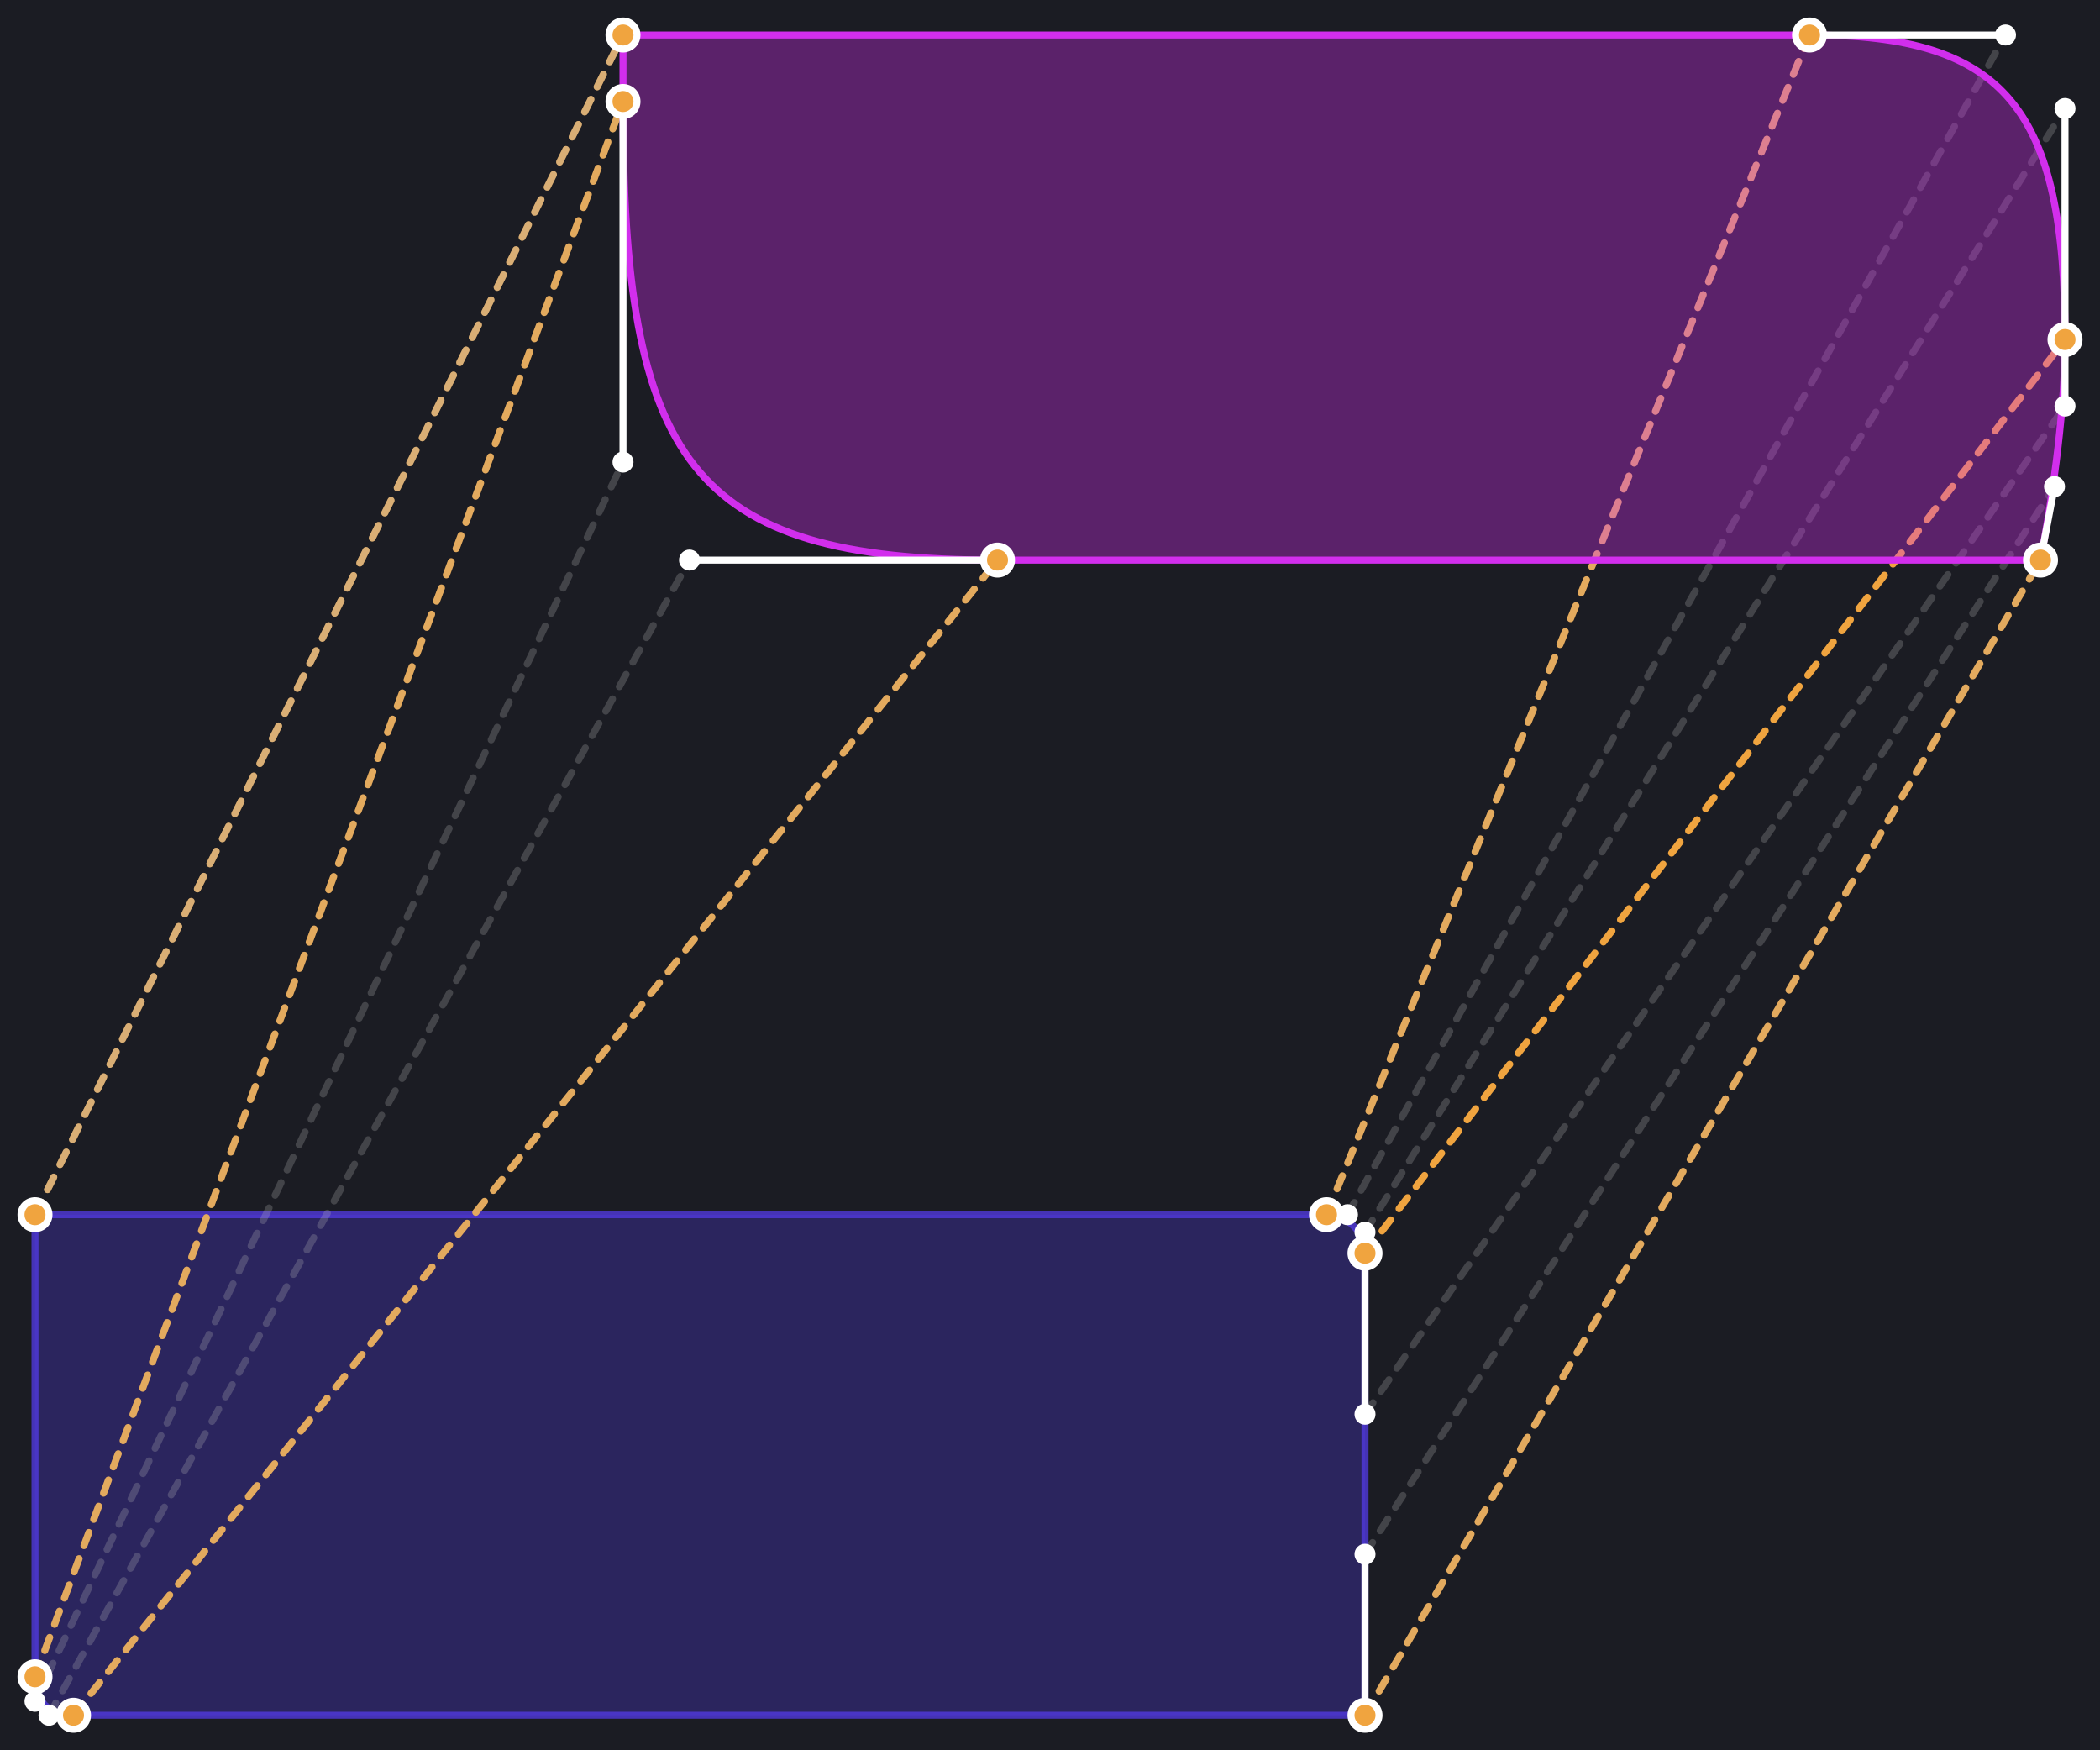<?xml version="1.0" encoding="UTF-8"?>
<svg height="500" version="1.1" width="600" xmlns="http://www.w3.org/2000/svg" xmlns:xlink="http://www.w3.org/1999/xlink">
 <rect width="100%" height="100%" fill="#333333" stroke="none"/>
 <path d="M0,0 l600,0 l0,500 l-600,0 Z M0,0" fill="rgb(27,28,35)" transform="matrix(1,0,0,-1,0,500)"/>
 <path d="M110,371 l0,-132 c0,-7,4,-11,11,-11 l369,0 c0,46,0,86,0,132 c0,6,-5,11,-11,11 Z M110,371" fill="rgb(83,59,230)" fill-opacity="0.3" stroke="rgb(83,59,230)" stroke-linecap="round" stroke-opacity="0.75" stroke-width="2" transform="matrix(1,0,0,-1,-100,718)"/>
 <path d="M100,374 l0,-19 c0,-103,19,-131,107,-131 l298,0 c4,21,7,44,7,63 c0,66,-17,87,-73,87 Z M100,374" fill="rgb(210,46,237)" fill-opacity="0.0" stroke="rgb(210,46,237)" stroke-linecap="round" stroke-opacity="0.0" stroke-width="2" transform="matrix(1,0,0,-1,156.0,268.0)"/>
 <path d="M10,153 l168,337" fill="rgb(27,28,35)" stroke="rgb(240,164,63)" stroke-dasharray="4" stroke-linecap="round" stroke-width="2" transform="matrix(1,0,0,-1,0,500)"/>
 <path d="M10,21 l168,450" fill="rgb(27,28,35)" stroke="rgb(240,164,63)" stroke-dasharray="4" stroke-linecap="round" stroke-width="2" transform="matrix(1,0,0,-1,0,500)"/>
 <path d="M21,10 l264,330" fill="rgb(27,28,35)" stroke="rgb(240,164,63)" stroke-dasharray="4" stroke-linecap="round" stroke-width="2" transform="matrix(1,0,0,-1,0,500)"/>
 <path d="M390,10 l193,330" fill="rgb(27,28,35)" stroke="rgb(240,164,63)" stroke-dasharray="4" stroke-linecap="round" stroke-width="2" transform="matrix(1,0,0,-1,0,500)"/>
 <path d="M390,142 l200,261" fill="rgb(27,28,35)" stroke="rgb(240,164,63)" stroke-dasharray="4" stroke-linecap="round" stroke-width="2" transform="matrix(1,0,0,-1,0,500)"/>
 <path d="M379,153 l138,337" fill="rgb(27,28,35)" stroke="rgb(240,164,63)" stroke-dasharray="4" stroke-linecap="round" stroke-width="2" transform="matrix(1,0,0,-1,0,500)"/>
 <path d="M10,153 l168,337" fill="rgb(27,28,35)" stroke="rgb(191,191,191)" stroke-dasharray="4" stroke-linecap="round" stroke-opacity="0.25" stroke-width="2" transform="matrix(1,0,0,-1,0,500)"/>
 <path d="M10,153 l168,337" fill="rgb(27,28,35)" stroke="rgb(191,191,191)" stroke-dasharray="4" stroke-linecap="round" stroke-opacity="0.25" stroke-width="2" transform="matrix(1,0,0,-1,0,500)"/>
 <path d="M10,21 l168,450" fill="rgb(27,28,35)" stroke="rgb(191,191,191)" stroke-dasharray="4" stroke-linecap="round" stroke-opacity="0.25" stroke-width="2" transform="matrix(1,0,0,-1,0,500)"/>
 <path d="M10,14 l168,354" fill="rgb(27,28,35)" stroke="rgb(191,191,191)" stroke-dasharray="4" stroke-linecap="round" stroke-opacity="0.25" stroke-width="2" transform="matrix(1,0,0,-1,0,500)"/>
 <path d="M14,10 l183,330" fill="rgb(27,28,35)" stroke="rgb(191,191,191)" stroke-dasharray="4" stroke-linecap="round" stroke-opacity="0.25" stroke-width="2" transform="matrix(1,0,0,-1,0,500)"/>
 <path d="M21,10 l264,330" fill="rgb(27,28,35)" stroke="rgb(191,191,191)" stroke-dasharray="4" stroke-linecap="round" stroke-opacity="0.25" stroke-width="2" transform="matrix(1,0,0,-1,0,500)"/>
 <path d="M390,10 l193,330" fill="rgb(27,28,35)" stroke="rgb(191,191,191)" stroke-dasharray="4" stroke-linecap="round" stroke-opacity="0.25" stroke-width="2" transform="matrix(1,0,0,-1,0,500)"/>
 <path d="M390,56 l197,305" fill="rgb(27,28,35)" stroke="rgb(191,191,191)" stroke-dasharray="4" stroke-linecap="round" stroke-opacity="0.25" stroke-width="2" transform="matrix(1,0,0,-1,0,500)"/>
 <path d="M390,96 l200,288" fill="rgb(27,28,35)" stroke="rgb(191,191,191)" stroke-dasharray="4" stroke-linecap="round" stroke-opacity="0.25" stroke-width="2" transform="matrix(1,0,0,-1,0,500)"/>
 <path d="M390,148 l200,321" fill="rgb(27,28,35)" stroke="rgb(191,191,191)" stroke-dasharray="4" stroke-linecap="round" stroke-opacity="0.25" stroke-width="2" transform="matrix(1,0,0,-1,0,500)"/>
 <path d="M385,153 l188,337" fill="rgb(27,28,35)" stroke="rgb(191,191,191)" stroke-dasharray="4" stroke-linecap="round" stroke-opacity="0.25" stroke-width="2" transform="matrix(1,0,0,-1,0,500)"/>
 <path d="M379,153 l138,337" fill="rgb(27,28,35)" stroke="rgb(191,191,191)" stroke-dasharray="4" stroke-linecap="round" stroke-opacity="0.25" stroke-width="2" transform="matrix(1,0,0,-1,0,500)"/>
 <path d="M110,371 l0,-132 c0,-7,4,-11,11,-11 l369,0 c0,46,0,86,0,132 c0,6,-5,11,-11,11 Z M110,371" fill="rgb(83,59,230)" fill-opacity="0.0" stroke="rgb(83,59,230)" stroke-dasharray="0" stroke-linecap="round" stroke-opacity="0.0" stroke-width="2" transform="matrix(1,0,0,-1,-100,718)"/>
 <path d="M110,371 l0,0" fill="rgb(255,255,255)" fill-opacity="0.5" stroke="rgb(255,255,255)" stroke-dasharray="0" stroke-linecap="round" stroke-width="2" transform="matrix(1,0,0,-1,-100,718)"/>
 <path d="M110,371 l0,0" fill="rgb(255,255,255)" fill-opacity="0.5" stroke="rgb(255,255,255)" stroke-dasharray="0" stroke-linecap="round" stroke-width="2" transform="matrix(1,0,0,-1,-100,718)"/>
 <path d="M112.83,368.17 c1.56,1.56,1.56,4.09,0,5.66 c-1.56,1.56,-4.09,1.56,-5.66,0 c-1.56,-1.56,-1.56,-4.09,0,-5.66 c1.56,-1.56,4.09,-1.56,5.66,0 Z M112.83,368.17" fill="rgb(240,164,63)" stroke="rgb(255,255,255)" stroke-dasharray="0" stroke-linecap="round" stroke-width="2" transform="matrix(1,0,0,-1,-100,718)"/>
 <path d="M111.06,230.94 c0.59,0.59,0.59,1.54,0,2.12 c-0.59,0.59,-1.54,0.59,-2.12,0 c-0.59,-0.59,-0.59,-1.54,0,-2.12 c0.59,-0.59,1.54,-0.59,2.12,0 Z M111.06,230.94" fill="rgb(255,255,255)" fill-opacity="0.5" stroke="rgb(255,255,255)" stroke-dasharray="0" stroke-linecap="round" stroke-width="3" transform="matrix(1,0,0,-1,-100,718)"/>
 <path d="M110,239 l0,0" fill="rgb(255,255,255)" fill-opacity="0.5" stroke="rgb(255,255,255)" stroke-dasharray="0" stroke-linecap="round" stroke-width="2" transform="matrix(1,0,0,-1,-100,718)"/>
 <path d="M110,239 l0,-7" fill="rgb(255,255,255)" fill-opacity="0.5" stroke="rgb(255,255,255)" stroke-dasharray="0" stroke-linecap="round" stroke-width="2" transform="matrix(1,0,0,-1,-100,718)"/>
 <path d="M112.83,236.17 c1.56,1.56,1.56,4.09,0,5.66 c-1.56,1.56,-4.09,1.56,-5.66,0 c-1.56,-1.56,-1.56,-4.09,0,-5.66 c1.56,-1.56,4.09,-1.56,5.66,0 Z M112.83,236.17" fill="rgb(240,164,63)" stroke="rgb(255,255,255)" stroke-dasharray="0" stroke-linecap="round" stroke-width="2" transform="matrix(1,0,0,-1,-100,718)"/>
 <path d="M115.06,226.94 c0.59,0.59,0.59,1.54,0,2.12 c-0.59,0.59,-1.54,0.59,-2.12,0 c-0.59,-0.59,-0.59,-1.54,0,-2.12 c0.59,-0.59,1.54,-0.59,2.12,0 Z M115.06,226.94" fill="rgb(255,255,255)" fill-opacity="0.5" stroke="rgb(255,255,255)" stroke-dasharray="0" stroke-linecap="round" stroke-width="3" transform="matrix(1,0,0,-1,-100,718)"/>
 <path d="M121,228 l-7,0" fill="rgb(255,255,255)" fill-opacity="0.5" stroke="rgb(255,255,255)" stroke-dasharray="0" stroke-linecap="round" stroke-width="2" transform="matrix(1,0,0,-1,-100,718)"/>
 <path d="M121,228 l0,0" fill="rgb(255,255,255)" fill-opacity="0.5" stroke="rgb(255,255,255)" stroke-dasharray="0" stroke-linecap="round" stroke-width="2" transform="matrix(1,0,0,-1,-100,718)"/>
 <path d="M123.83,225.17 c1.56,1.56,1.56,4.09,0,5.66 c-1.56,1.56,-4.09,1.56,-5.66,0 c-1.56,-1.56,-1.56,-4.09,0,-5.66 c1.56,-1.56,4.09,-1.56,5.66,0 Z M123.83,225.17" fill="rgb(240,164,63)" stroke="rgb(255,255,255)" stroke-dasharray="0" stroke-linecap="round" stroke-width="2" transform="matrix(1,0,0,-1,-100,718)"/>
 <path d="M491.06,272.94 c0.59,0.59,0.59,1.54,0,2.12 c-0.59,0.59,-1.54,0.59,-2.12,0 c-0.59,-0.59,-0.59,-1.54,0,-2.12 c0.59,-0.59,1.54,-0.59,2.12,0 Z M491.06,272.94" fill="rgb(255,255,255)" fill-opacity="0.5" stroke="rgb(255,255,255)" stroke-dasharray="0" stroke-linecap="round" stroke-width="3" transform="matrix(1,0,0,-1,-100,718)"/>
 <path d="M490,228 l0,0" fill="rgb(255,255,255)" fill-opacity="0.5" stroke="rgb(255,255,255)" stroke-dasharray="0" stroke-linecap="round" stroke-width="2" transform="matrix(1,0,0,-1,-100,718)"/>
 <path d="M490,228 l0,46" fill="rgb(255,255,255)" fill-opacity="0.5" stroke="rgb(255,255,255)" stroke-dasharray="0" stroke-linecap="round" stroke-width="2" transform="matrix(1,0,0,-1,-100,718)"/>
 <path d="M492.83,225.17 c1.56,1.56,1.56,4.09,0,5.66 c-1.56,1.56,-4.09,1.56,-5.66,0 c-1.56,-1.56,-1.56,-4.09,0,-5.66 c1.56,-1.56,4.09,-1.56,5.66,0 Z M492.83,225.17" fill="rgb(240,164,63)" stroke="rgb(255,255,255)" stroke-dasharray="0" stroke-linecap="round" stroke-width="2" transform="matrix(1,0,0,-1,-100,718)"/>
 <path d="M491.06,312.94 c0.59,0.59,0.59,1.54,0,2.12 c-0.59,0.59,-1.54,0.59,-2.12,0 c-0.59,-0.59,-0.59,-1.54,0,-2.12 c0.59,-0.59,1.54,-0.59,2.12,0 Z M491.06,312.94" fill="rgb(255,255,255)" fill-opacity="0.5" stroke="rgb(255,255,255)" stroke-dasharray="0" stroke-linecap="round" stroke-width="3" transform="matrix(1,0,0,-1,-100,718)"/>
 <path d="M491.06,364.94 c0.59,0.59,0.59,1.54,0,2.12 c-0.59,0.59,-1.54,0.59,-2.12,0 c-0.59,-0.59,-0.59,-1.54,0,-2.12 c0.59,-0.59,1.54,-0.59,2.12,0 Z M491.06,364.94" fill="rgb(255,255,255)" fill-opacity="0.5" stroke="rgb(255,255,255)" stroke-dasharray="0" stroke-linecap="round" stroke-width="3" transform="matrix(1,0,0,-1,-100,718)"/>
 <path d="M490,360 l0,-46" fill="rgb(255,255,255)" fill-opacity="0.5" stroke="rgb(255,255,255)" stroke-dasharray="0" stroke-linecap="round" stroke-width="2" transform="matrix(1,0,0,-1,-100,718)"/>
 <path d="M490,360 l0,6" fill="rgb(255,255,255)" fill-opacity="0.5" stroke="rgb(255,255,255)" stroke-dasharray="0" stroke-linecap="round" stroke-width="2" transform="matrix(1,0,0,-1,-100,718)"/>
 <path d="M492.83,357.17 c1.56,1.56,1.56,4.09,0,5.66 c-1.56,1.56,-4.09,1.56,-5.66,0 c-1.56,-1.56,-1.56,-4.09,0,-5.66 c1.56,-1.56,4.09,-1.56,5.66,0 Z M492.83,357.17" fill="rgb(240,164,63)" stroke="rgb(255,255,255)" stroke-dasharray="0" stroke-linecap="round" stroke-width="2" transform="matrix(1,0,0,-1,-100,718)"/>
 <path d="M486.06,369.94 c0.59,0.59,0.59,1.54,0,2.12 c-0.59,0.59,-1.54,0.59,-2.12,0 c-0.59,-0.59,-0.59,-1.54,0,-2.12 c0.59,-0.59,1.54,-0.59,2.12,0 Z M486.06,369.94" fill="rgb(255,255,255)" fill-opacity="0.5" stroke="rgb(255,255,255)" stroke-dasharray="0" stroke-linecap="round" stroke-width="3" transform="matrix(1,0,0,-1,-100,718)"/>
 <path d="M479,371 l6,0" fill="rgb(255,255,255)" fill-opacity="0.5" stroke="rgb(255,255,255)" stroke-dasharray="0" stroke-linecap="round" stroke-width="2" transform="matrix(1,0,0,-1,-100,718)"/>
 <path d="M479,371 l0,0" fill="rgb(255,255,255)" fill-opacity="0.5" stroke="rgb(255,255,255)" stroke-dasharray="0" stroke-linecap="round" stroke-width="2" transform="matrix(1,0,0,-1,-100,718)"/>
 <path d="M481.83,368.17 c1.56,1.56,1.56,4.09,0,5.66 c-1.56,1.56,-4.09,1.56,-5.66,0 c-1.56,-1.56,-1.56,-4.09,0,-5.66 c1.56,-1.56,4.09,-1.56,5.66,0 Z M481.83,368.17" fill="rgb(240,164,63)" stroke="rgb(255,255,255)" stroke-dasharray="0" stroke-linecap="round" stroke-width="2" transform="matrix(1,0,0,-1,-100,718)"/>
 <path d="M100,374 l0,-19 c0,-103,19,-131,107,-131 l298,0 c4,21,7,44,7,63 c0,66,-17,87,-73,87 Z M100,374" fill="rgb(210,46,237)" fill-opacity="0.35" stroke="rgb(210,46,237)" stroke-dasharray="0" stroke-linecap="round" stroke-width="2" transform="matrix(1,0,0,-1,78.0,384.0)"/>
 <path d="M100,374 l0,0" fill="rgb(255,255,255)" fill-opacity="0.5" stroke="rgb(255,255,255)" stroke-dasharray="0" stroke-linecap="round" stroke-width="2" transform="matrix(1,0,0,-1,78.0,384.0)"/>
 <path d="M100,374 l0,0" fill="rgb(255,255,255)" fill-opacity="0.5" stroke="rgb(255,255,255)" stroke-dasharray="0" stroke-linecap="round" stroke-width="2" transform="matrix(1,0,0,-1,78.0,384.0)"/>
 <path d="M102.83,371.17 c1.56,1.56,1.56,4.09,0,5.66 c-1.56,1.56,-4.09,1.56,-5.66,0 c-1.56,-1.56,-1.56,-4.09,0,-5.66 c1.56,-1.56,4.09,-1.56,5.66,0 Z M102.83,371.17" fill="rgb(240,164,63)" stroke="rgb(255,255,255)" stroke-dasharray="0" stroke-linecap="round" stroke-width="2" transform="matrix(1,0,0,-1,78.0,384.0)"/>
 <path d="M101.06,250.94 c0.59,0.59,0.59,1.54,0,2.12 c-0.59,0.59,-1.54,0.59,-2.12,0 c-0.59,-0.59,-0.59,-1.54,0,-2.12 c0.59,-0.59,1.54,-0.59,2.12,0 Z M101.06,250.94" fill="rgb(255,255,255)" fill-opacity="0.5" stroke="rgb(255,255,255)" stroke-dasharray="0" stroke-linecap="round" stroke-width="3" transform="matrix(1,0,0,-1,78.0,384.0)"/>
 <path d="M100,355 l0,0" fill="rgb(255,255,255)" fill-opacity="0.5" stroke="rgb(255,255,255)" stroke-dasharray="0" stroke-linecap="round" stroke-width="2" transform="matrix(1,0,0,-1,78.0,384.0)"/>
 <path d="M100,355 l0,-103" fill="rgb(255,255,255)" fill-opacity="0.5" stroke="rgb(255,255,255)" stroke-dasharray="0" stroke-linecap="round" stroke-width="2" transform="matrix(1,0,0,-1,78.0,384.0)"/>
 <path d="M102.83,352.17 c1.56,1.56,1.56,4.09,0,5.66 c-1.56,1.56,-4.09,1.56,-5.66,0 c-1.56,-1.56,-1.56,-4.09,0,-5.66 c1.56,-1.56,4.09,-1.56,5.66,0 Z M102.83,352.17" fill="rgb(240,164,63)" stroke="rgb(255,255,255)" stroke-dasharray="0" stroke-linecap="round" stroke-width="2" transform="matrix(1,0,0,-1,78.0,384.0)"/>
 <path d="M120.06,222.94 c0.59,0.59,0.59,1.54,0,2.12 c-0.59,0.59,-1.54,0.59,-2.12,0 c-0.59,-0.59,-0.59,-1.54,0,-2.12 c0.59,-0.59,1.54,-0.59,2.12,0 Z M120.06,222.94" fill="rgb(255,255,255)" fill-opacity="0.5" stroke="rgb(255,255,255)" stroke-dasharray="0" stroke-linecap="round" stroke-width="3" transform="matrix(1,0,0,-1,78.0,384.0)"/>
 <path d="M207,224 l-88,0" fill="rgb(255,255,255)" fill-opacity="0.5" stroke="rgb(255,255,255)" stroke-dasharray="0" stroke-linecap="round" stroke-width="2" transform="matrix(1,0,0,-1,78.0,384.0)"/>
 <path d="M207,224 l0,0" fill="rgb(255,255,255)" fill-opacity="0.5" stroke="rgb(255,255,255)" stroke-dasharray="0" stroke-linecap="round" stroke-width="2" transform="matrix(1,0,0,-1,78.0,384.0)"/>
 <path d="M209.83,221.17 c1.56,1.56,1.56,4.09,0,5.66 c-1.56,1.56,-4.09,1.56,-5.66,0 c-1.56,-1.56,-1.56,-4.09,0,-5.66 c1.56,-1.56,4.09,-1.56,5.66,0 Z M209.83,221.17" fill="rgb(240,164,63)" stroke="rgb(255,255,255)" stroke-dasharray="0" stroke-linecap="round" stroke-width="2" transform="matrix(1,0,0,-1,78.0,384.0)"/>
 <path d="M510.06,243.94 c0.59,0.59,0.59,1.54,0,2.12 c-0.59,0.59,-1.54,0.59,-2.12,0 c-0.59,-0.59,-0.59,-1.54,0,-2.12 c0.59,-0.59,1.54,-0.59,2.12,0 Z M510.06,243.94" fill="rgb(255,255,255)" fill-opacity="0.5" stroke="rgb(255,255,255)" stroke-dasharray="0" stroke-linecap="round" stroke-width="3" transform="matrix(1,0,0,-1,78.0,384.0)"/>
 <path d="M505,224 l0,0" fill="rgb(255,255,255)" fill-opacity="0.5" stroke="rgb(255,255,255)" stroke-dasharray="0" stroke-linecap="round" stroke-width="2" transform="matrix(1,0,0,-1,78.0,384.0)"/>
 <path d="M505,224 l4,21" fill="rgb(255,255,255)" fill-opacity="0.5" stroke="rgb(255,255,255)" stroke-dasharray="0" stroke-linecap="round" stroke-width="2" transform="matrix(1,0,0,-1,78.0,384.0)"/>
 <path d="M507.83,221.17 c1.56,1.56,1.56,4.09,0,5.66 c-1.56,1.56,-4.09,1.56,-5.66,0 c-1.56,-1.56,-1.56,-4.09,0,-5.66 c1.56,-1.56,4.09,-1.56,5.66,0 Z M507.83,221.17" fill="rgb(240,164,63)" stroke="rgb(255,255,255)" stroke-dasharray="0" stroke-linecap="round" stroke-width="2" transform="matrix(1,0,0,-1,78.0,384.0)"/>
 <path d="M513.06,266.94 c0.59,0.59,0.59,1.54,0,2.12 c-0.59,0.59,-1.54,0.59,-2.12,0 c-0.59,-0.59,-0.59,-1.54,0,-2.12 c0.59,-0.59,1.54,-0.59,2.12,0 Z M513.06,266.94" fill="rgb(255,255,255)" fill-opacity="0.5" stroke="rgb(255,255,255)" stroke-dasharray="0" stroke-linecap="round" stroke-width="3" transform="matrix(1,0,0,-1,78.0,384.0)"/>
 <path d="M513.06,351.94 c0.59,0.59,0.59,1.54,0,2.12 c-0.59,0.59,-1.54,0.59,-2.12,0 c-0.59,-0.59,-0.59,-1.54,0,-2.12 c0.59,-0.59,1.54,-0.59,2.12,0 Z M513.06,351.94" fill="rgb(255,255,255)" fill-opacity="0.5" stroke="rgb(255,255,255)" stroke-dasharray="0" stroke-linecap="round" stroke-width="3" transform="matrix(1,0,0,-1,78.0,384.0)"/>
 <path d="M512,287 l0,-19" fill="rgb(255,255,255)" fill-opacity="0.5" stroke="rgb(255,255,255)" stroke-dasharray="0" stroke-linecap="round" stroke-width="2" transform="matrix(1,0,0,-1,78.0,384.0)"/>
 <path d="M512,287 l0,66" fill="rgb(255,255,255)" fill-opacity="0.5" stroke="rgb(255,255,255)" stroke-dasharray="0" stroke-linecap="round" stroke-width="2" transform="matrix(1,0,0,-1,78.0,384.0)"/>
 <path d="M514.83,284.17 c1.56,1.56,1.56,4.09,0,5.66 c-1.56,1.56,-4.09,1.56,-5.66,0 c-1.56,-1.56,-1.56,-4.09,0,-5.66 c1.56,-1.56,4.09,-1.56,5.66,0 Z M514.83,284.17" fill="rgb(240,164,63)" stroke="rgb(255,255,255)" stroke-dasharray="0" stroke-linecap="round" stroke-width="2" transform="matrix(1,0,0,-1,78.0,384.0)"/>
 <path d="M496.06,372.94 c0.59,0.59,0.59,1.54,0,2.12 c-0.59,0.59,-1.54,0.59,-2.12,0 c-0.59,-0.59,-0.59,-1.54,0,-2.12 c0.59,-0.59,1.54,-0.59,2.12,0 Z M496.06,372.94" fill="rgb(255,255,255)" fill-opacity="0.5" stroke="rgb(255,255,255)" stroke-dasharray="0" stroke-linecap="round" stroke-width="3" transform="matrix(1,0,0,-1,78.0,384.0)"/>
 <path d="M439,374 l56,0" fill="rgb(255,255,255)" fill-opacity="0.5" stroke="rgb(255,255,255)" stroke-dasharray="0" stroke-linecap="round" stroke-width="2" transform="matrix(1,0,0,-1,78.0,384.0)"/>
 <path d="M439,374 l0,0" fill="rgb(255,255,255)" fill-opacity="0.5" stroke="rgb(255,255,255)" stroke-dasharray="0" stroke-linecap="round" stroke-width="2" transform="matrix(1,0,0,-1,78.0,384.0)"/>
 <path d="M441.83,371.17 c1.56,1.56,1.56,4.09,0,5.66 c-1.56,1.56,-4.09,1.56,-5.66,0 c-1.56,-1.56,-1.56,-4.09,0,-5.66 c1.56,-1.56,4.09,-1.56,5.66,0 Z M441.83,371.17" fill="rgb(240,164,63)" stroke="rgb(255,255,255)" stroke-dasharray="0" stroke-linecap="round" stroke-width="2" transform="matrix(1,0,0,-1,78.0,384.0)"/>
</svg>